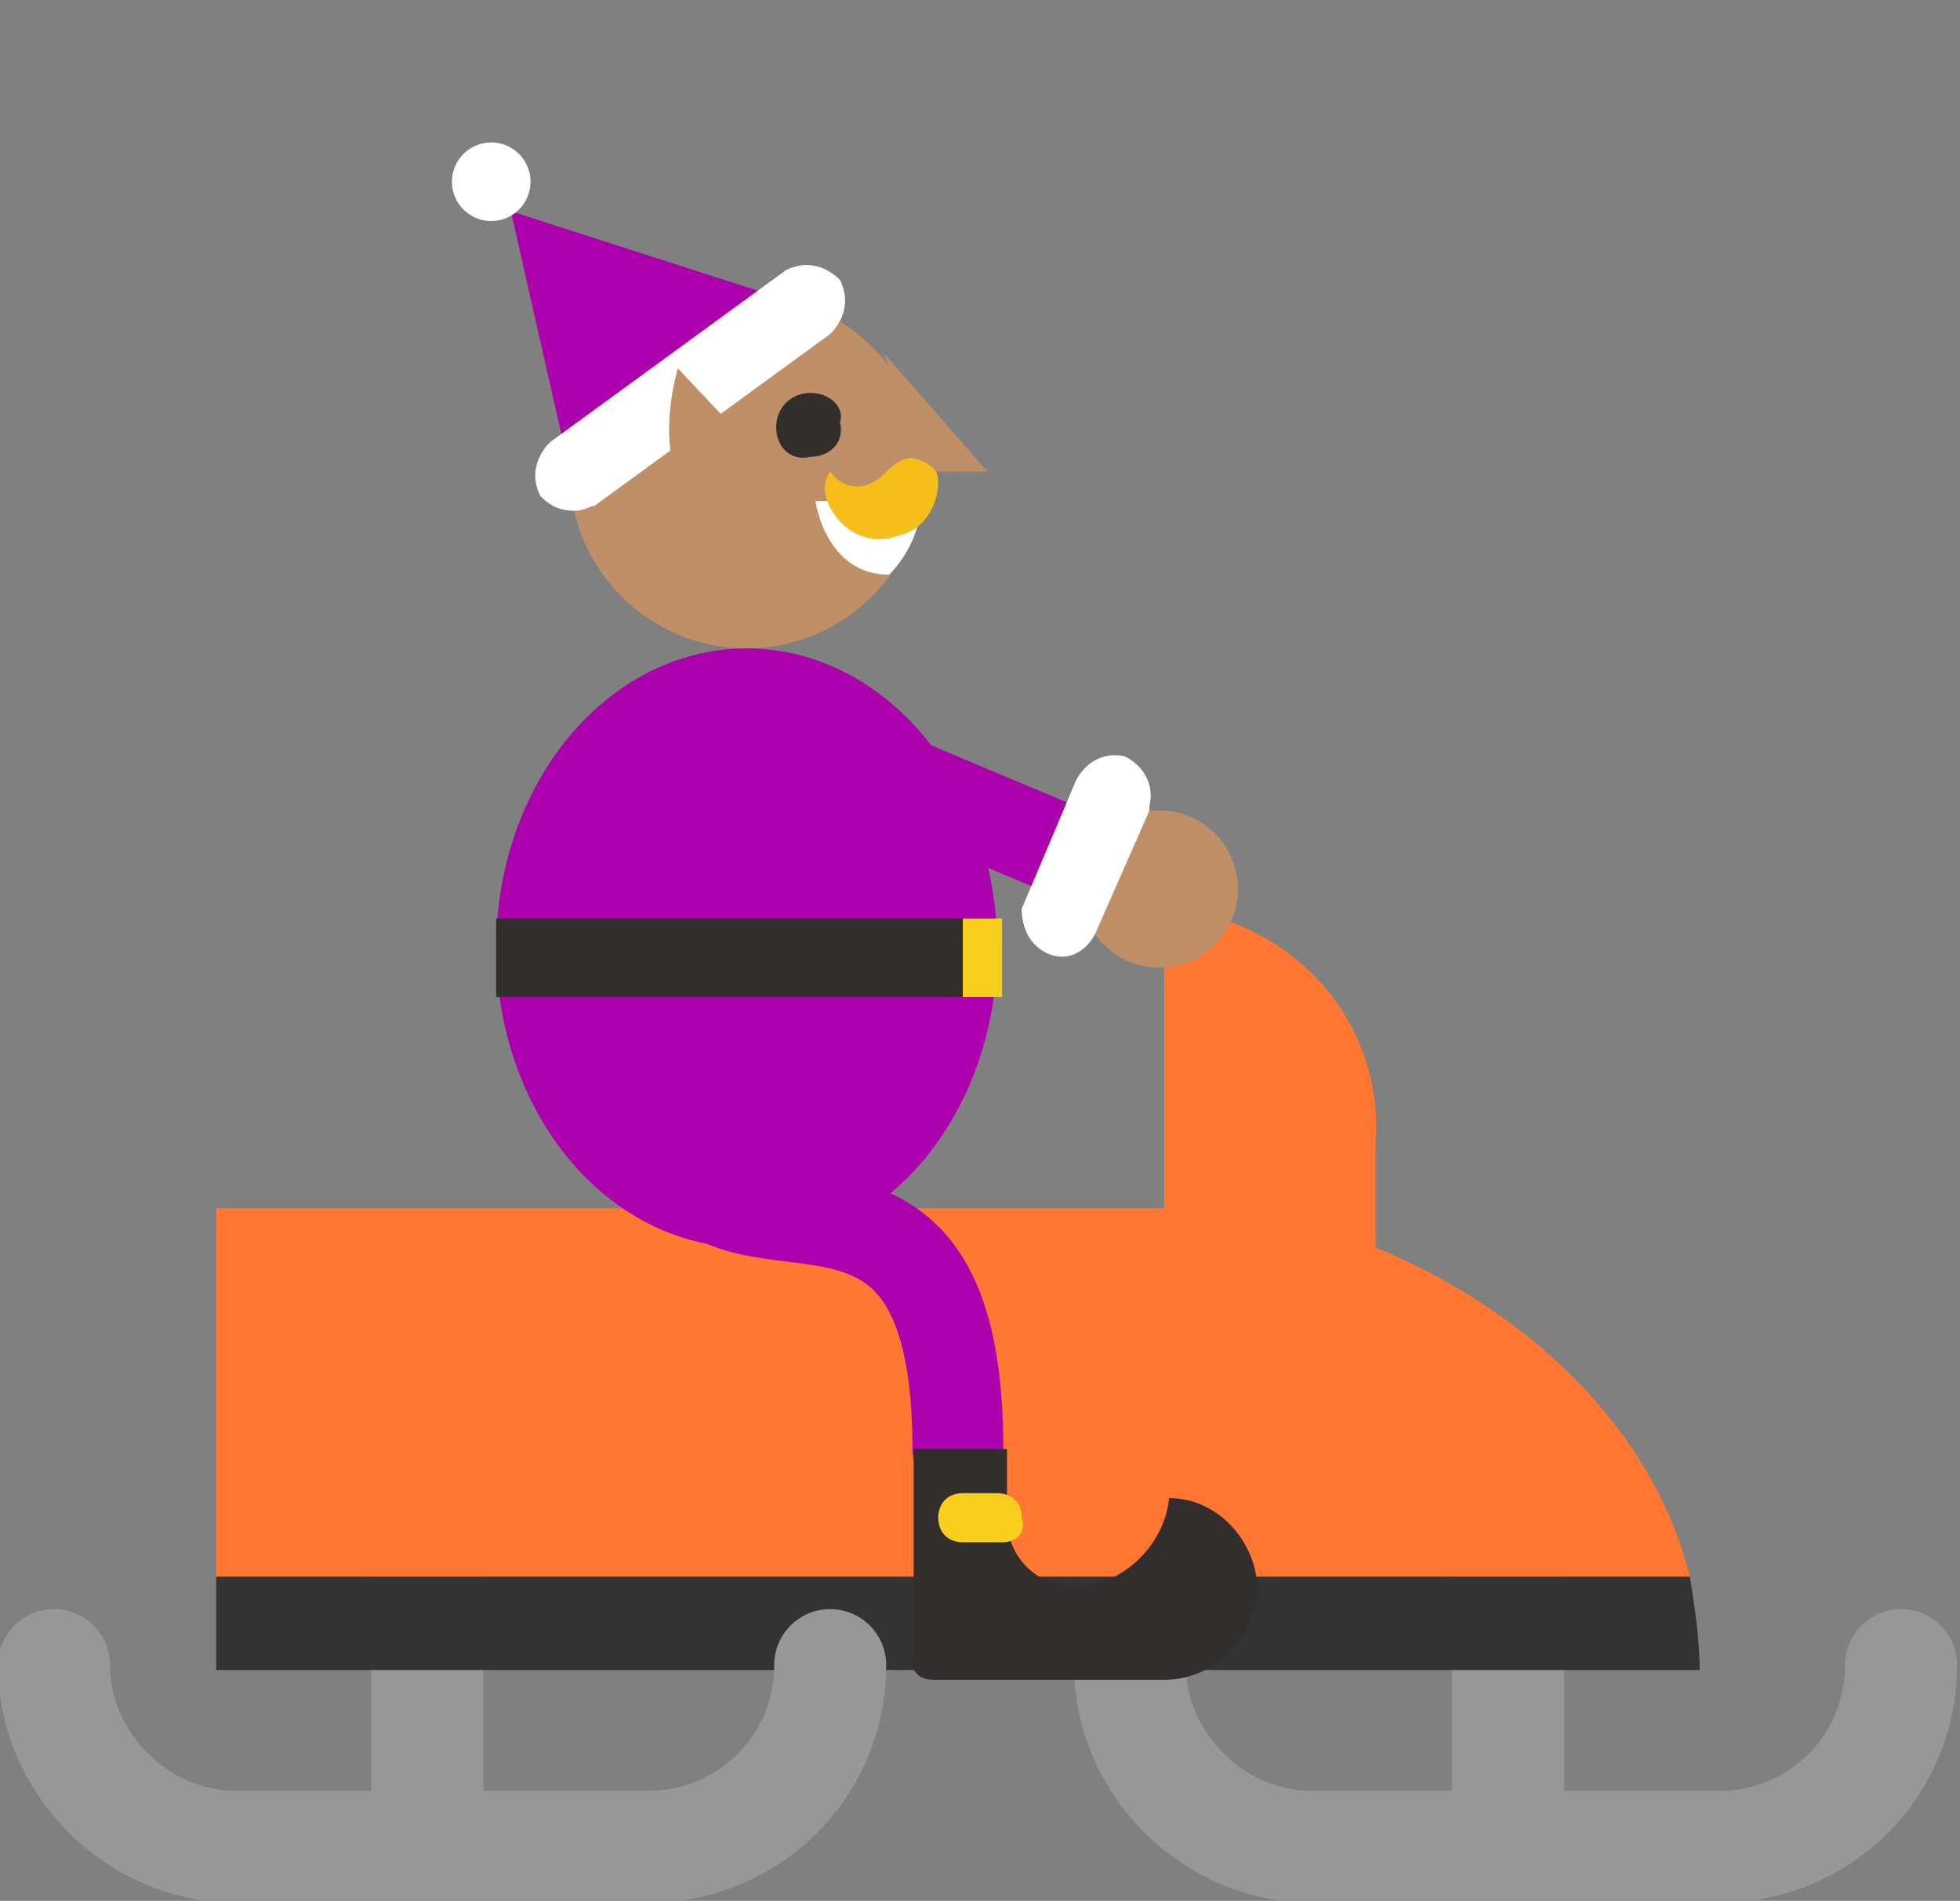 <?xml version="1.0" encoding="utf-8"?>
<!-- Generator: Adobe Illustrator 22.1.0, SVG Export Plug-In . SVG Version: 6.00 Build 0)  -->
<svg version="1.1" id="Layer_1" xmlns="http://www.w3.org/2000/svg" xmlns:xlink="http://www.w3.org/1999/xlink" x="0px" y="0px"
	 viewBox="0 0 39.9 38.7" style="enable-background:new 0 0 39.9 38.7;" xml:space="preserve">
<rect x="0" y="0" width="39.9" height="38.7" fill="#808080" stroke="none"/>
<style type="text/css">
	.st0{fill:none;stroke:#979797;stroke-width:2.28;stroke-linecap:round;stroke-miterlimit:10;}
	.st1{fill:#FF7733;}
	.st2{fill:#333333;}
	.st3{fill:none;stroke:#AD00AD;stroke-width:1.85;stroke-linecap:round;stroke-miterlimit:10;}
	.st4{fill:#332E2E;}
	.st5{fill:#F9CE1D;}
	.st6{fill:#AD00AD;}
	.st7{fill:#BF8F68;}
	.st8{fill:#FFFFFF;}
	.st9{fill:#F6BE1A;}
</style>
<g id="grid">
	<path class="st0" d="M30.7,37.3v-5.4 M8.7,37.3v-5.4"/>
	<path class="st1" d="M4.4,32.1h30c-1.2-4.8-6.7-7.5-10-7.5h-20V32.1z"/>
	<path class="st2" d="M4.4,32.1V34h30.2c0-0.6-0.1-1.3-0.2-1.9H4.4z"/>
	<path class="st0" d="M38.7,33.9C38.7,33.9,38.7,33.9,38.7,33.9c0,2.1-1.7,3.7-3.7,3.7h-8.3c0,0,0,0,0,0c-2,0-3.7-1.7-3.7-3.7
		 M16.9,33.9C16.9,33.9,16.9,33.9,16.9,33.9c0,2.1-1.7,3.7-3.7,3.7H4.9c0,0,0,0-0.1,0c-2,0-3.7-1.7-3.7-3.7"/>
	<path class="st1" d="M23.7,27.4v-8.9c0,0,0,0,0.1,0c2.5,0.2,4.4,2.3,4.2,4.8v5.1"/>
	<path class="st3" d="M19.5,29.5c0-5.8-3.2-4.2-4.9-5.1"/>
	<path class="st4" d="M23.8,30.5c1,0,1.8,0.9,1.8,1.9c-0.1,1-0.9,1.8-1.9,1.8H19c0,0,0,0,0,0c-0.3,0-0.5-0.2-0.4-0.5v-4.2h1.9v1.4
		c0,0,0,0,0,0c0,0.8,0.6,1.4,1.4,1.4c0,0,0,0,0,0C22.8,32.3,23.7,31.5,23.8,30.5C23.7,30.5,23.7,30.5,23.8,30.5z"/>
	<path class="st5" d="M20.4,31.4c0.3,0,0.5-0.2,0.4-0.5c0-0.3-0.2-0.5-0.5-0.5h-0.7c-0.3,0-0.5,0.2-0.5,0.5s0.2,0.5,0.5,0.5
		L20.4,31.4C20.4,31.4,20.4,31.4,20.4,31.4z"/>
	<ellipse class="st6" cx="15.2" cy="19.3" rx="5.1" ry="6.1"/>
	<path class="st4" d="M10.1,18.7h10.1v0.6v1H10.1v-1C10.1,19.1,10.1,18.9,10.1,18.7z"/>
	<path class="st5" d="M19.6,18.7h0.8v1.6h-0.8V18.7z"/>
	<path class="st3" d="M15.2,14.6l6.9,2.9"/>
	<circle class="st7" cx="23.6" cy="18.1" r="1.6"/>
	<path class="st8" d="M21.3,19.4c0.4,0.2,0.8,0,1-0.4l1.1-2.5c0,0,0-0.1,0-0.1c0.1-0.4-0.1-0.8-0.5-1c-0.4-0.1-0.8,0.1-1,0.5
		l-1.1,2.6C20.8,18.8,20.9,19.2,21.3,19.4z"/>
	<circle class="st7" cx="15.2" cy="9.6" r="3.6"/>
	<path class="st4" d="M16.5,8C16.5,8,16.5,8,16.5,8c-0.4,0-0.7,0.3-0.7,0.7c0,0.4,0.3,0.7,0.7,0.6c0.4,0,0.7-0.3,0.6-0.7
		C17.2,8.3,16.9,8,16.5,8z"/>
	<path class="st7" d="M18.8,9.6l1.3,0L18,7.2L18.8,9.6z"/>
	<path class="st6" d="M16.3,6.2l-5.9-1.9l1.2,5.3L16.3,6.2z"/>
	<path class="st8" d="M12.1,10.3l4.8-3.5c0.3-0.3,0.4-0.7,0.2-1.1c0,0,0,0,0,0c-0.3-0.3-0.7-0.4-1.1-0.2L11.2,9c0,0,0,0,0,0
		c-0.3,0.3-0.4,0.7-0.2,1.1c0.2,0.2,0.4,0.3,0.7,0.3C11.9,10.4,12,10.3,12.1,10.3z"/>
	<circle class="st8" cx="10" cy="3.7" r="0.8"/>
	<path class="st8" d="M18.1,11.7c-1.3,0-1.5-1.5-1.5-1.5h2.2C18.7,10.8,18.5,11.3,18.1,11.7z"/>
	<path class="st9" d="M18.3,10.9c-0.5,0.2-1,0-1.3-0.4c-0.2-0.3-0.3-0.6-0.1-0.9c0.2,0.3,0.6,0.4,0.9,0.2c0.2-0.1,0.3-0.3,0.5-0.4
		c0.2-0.1,0.3-0.1,0.5,0c0.2,0.1,0.3,0.2,0.3,0.4C19.1,10.3,18.8,10.8,18.3,10.9z"/>
	<path class="st7" d="M15.6,9.8C15.6,9.8,15.6,9.8,15.6,9.8c0,0.5-0.3,0.9-0.8,0.9c-0.2,0-0.4-0.1-0.6-0.3c-1-1-0.4-2.9-0.4-2.9
		l1.6,1.7C15.5,9.3,15.6,9.5,15.6,9.8z"/>
</g>
</svg>
